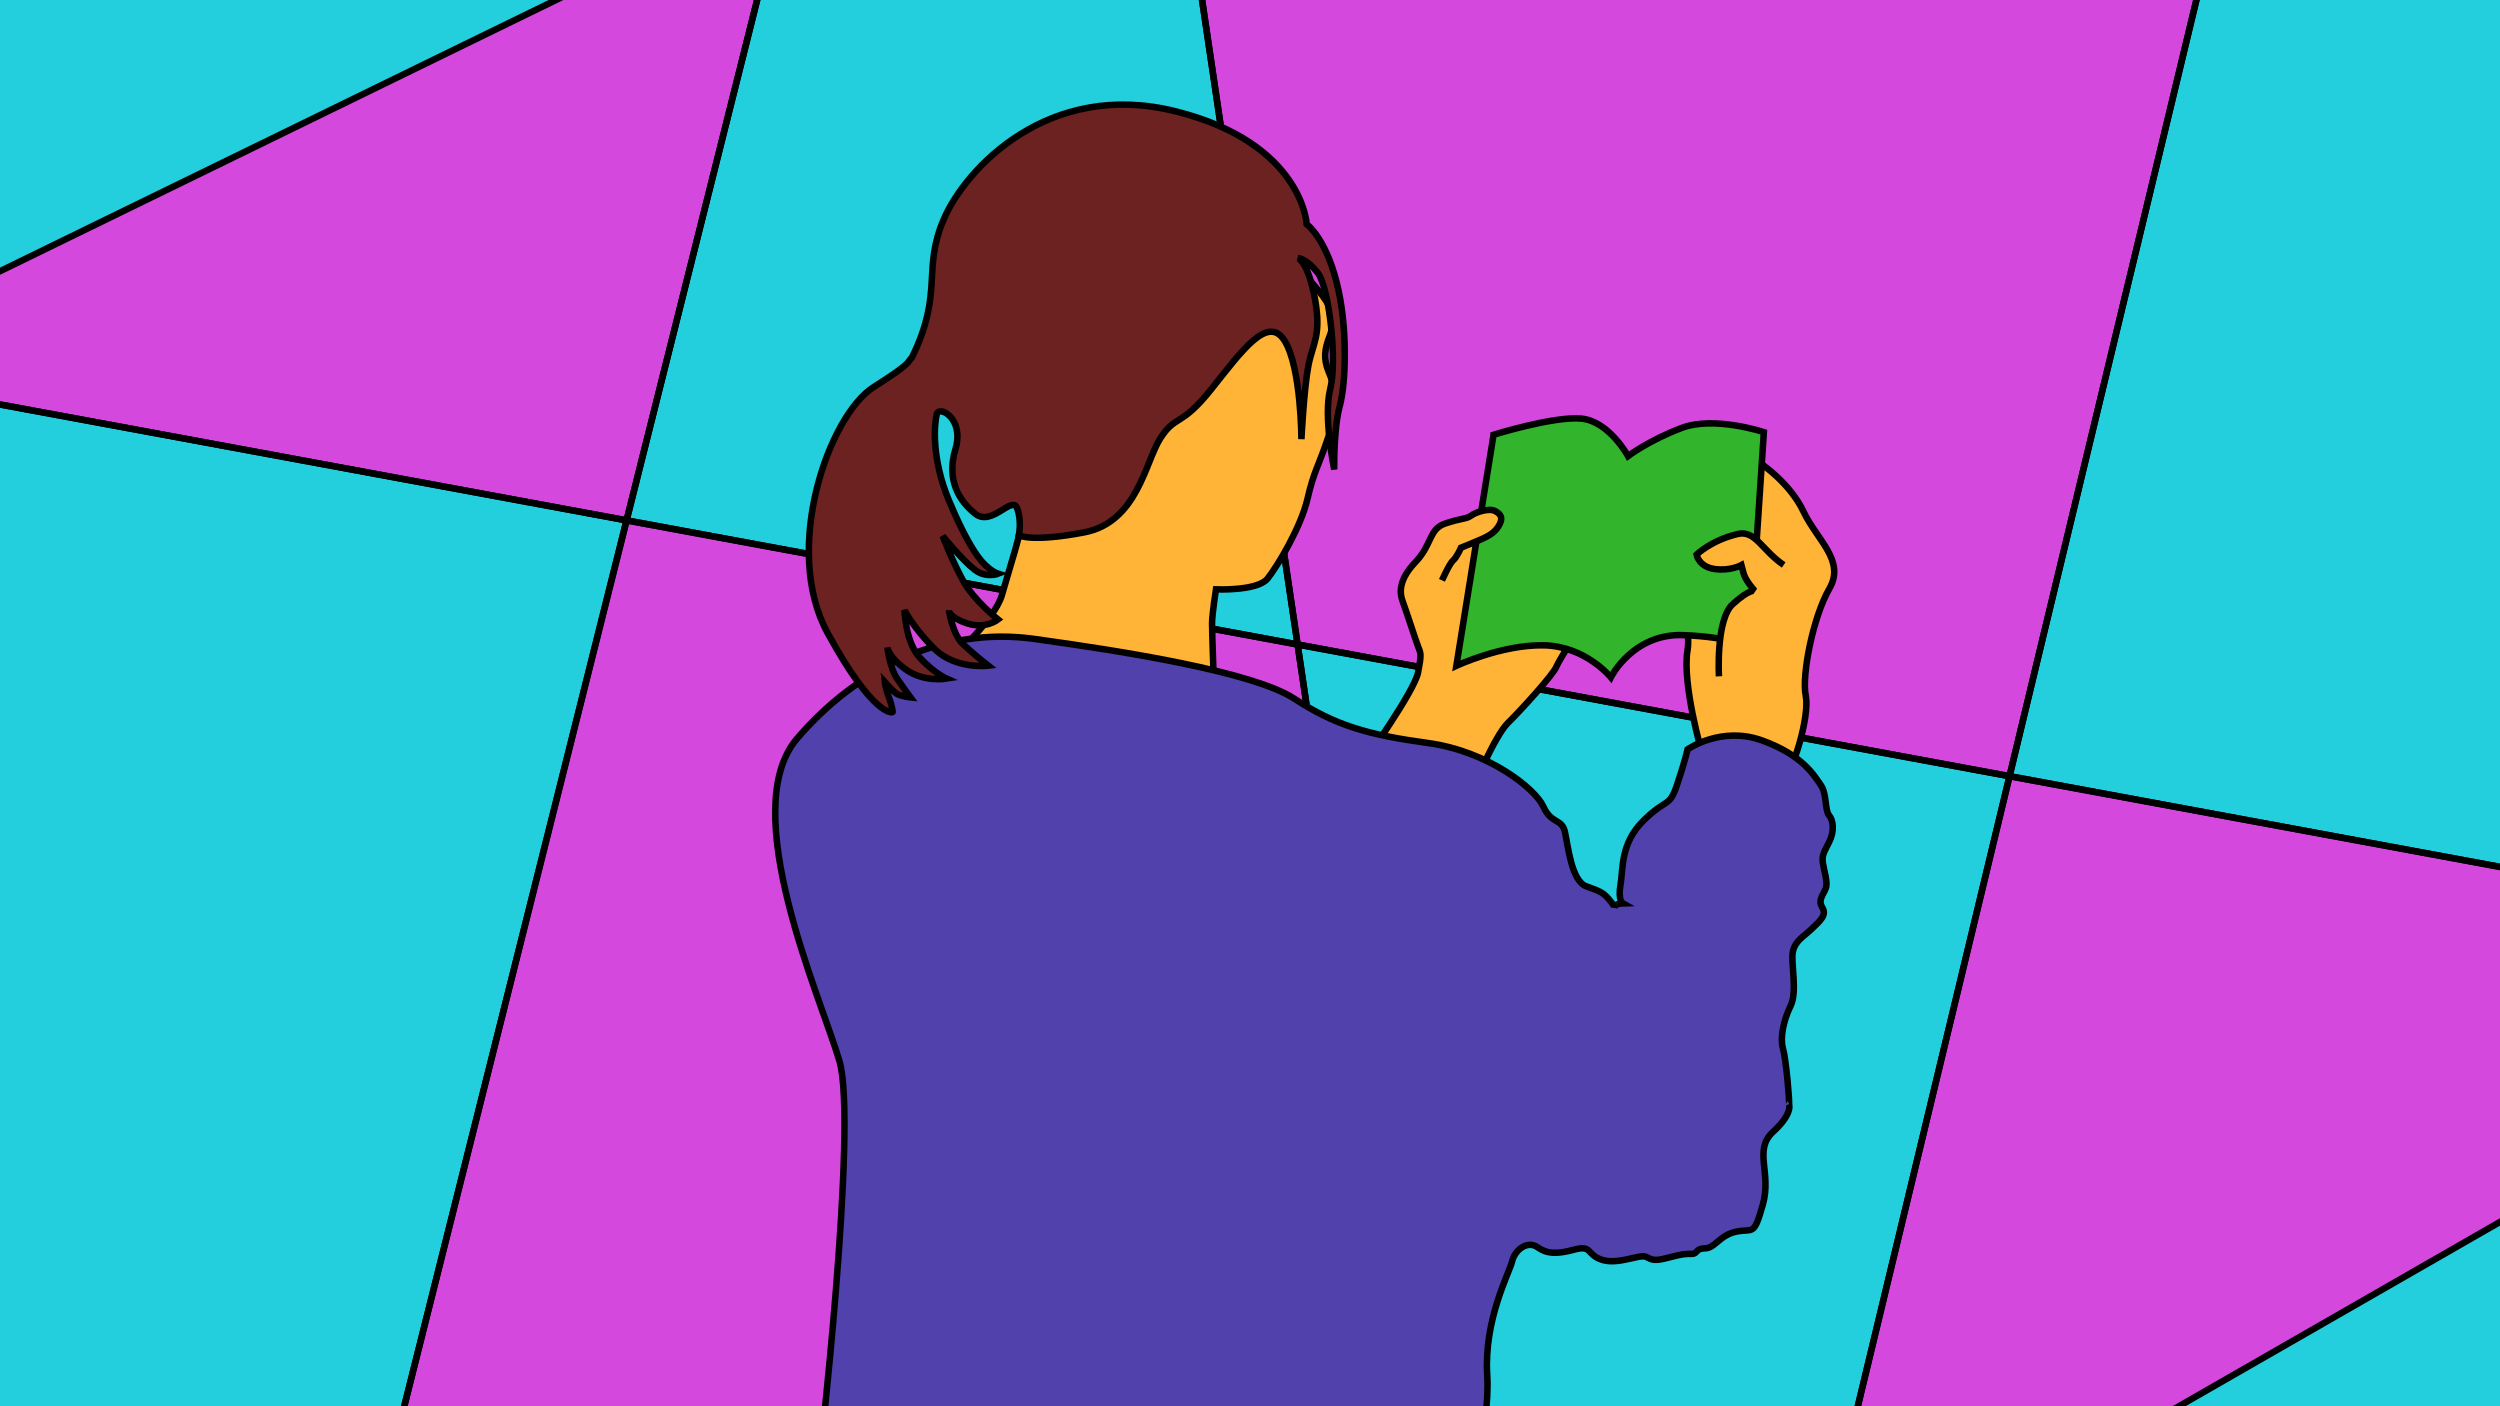 <?xml version="1.0" encoding="UTF-8" standalone="no"?>
<!-- Created with Inkscape (http://www.inkscape.org/) -->

<svg
   width="1920"
   height="1080"
   viewBox="0 0 508 285.75"
   version="1.1"
   id="svg5"
   xml:space="preserve"
   inkscape:version="1.2.2 (1:1.2.2+202305151915+b0a8486541)"
   sodipodi:docname="default.svg"
   xmlns:inkscape="http://www.inkscape.org/namespaces/inkscape"
   xmlns:sodipodi="http://sodipodi.sourceforge.net/DTD/sodipodi-0.dtd"
   xmlns="http://www.w3.org/2000/svg"
   xmlns:svg="http://www.w3.org/2000/svg"><sodipodi:namedview
     id="namedview7"
     pagecolor="#ffffff"
     bordercolor="#666666"
     borderopacity="1.0"
     inkscape:showpageshadow="2"
     inkscape:pageopacity="0.0"
     inkscape:pagecheckerboard="0"
     inkscape:deskcolor="#d1d1d1"
     inkscape:document-units="mm"
     showgrid="false"
     inkscape:lockguides="false"
     inkscape:zoom="0.50268269"
     inkscape:cx="923.0475"
     inkscape:cy="646.53112"
     inkscape:window-width="1920"
     inkscape:window-height="1012"
     inkscape:window-x="0"
     inkscape:window-y="30"
     inkscape:window-maximized="1"
     inkscape:current-layer="layer7" /><defs
     id="defs2"><inkscape:path-effect
       effect="fill_between_many"
       method="originald"
       linkedpaths="#path1282,0,1|#path1284,0,1|#path1286,0,1|#path1288,0,1|"
       id="path-effect2055" /></defs><g
     inkscape:groupmode="layer"
     id="layer7"
     inkscape:label="background"
     style="stroke:#000000;stroke-opacity:1;stroke-width:1.323;stroke-dasharray:none"><rect
       style="stroke:none;stroke-opacity:1;stroke-width:1.323;stroke-dasharray:none;fill:#23cedd;fill-opacity:1;fill-rule:nonzero"
       id="rect2111"
       width="524.213"
       height="301.298"
       x="-7.831"
       y="-7.778" /><path
       inkscape:original-d="M 0,0"
       inkscape:path-effect="#path-effect2055"
       d="M 159.555,-22.724 68.046,341.941 296.164,350.235 239.883,-29.545 449.194,-11.988 367.041,329.225 603.027,193.733 -40.251,74.746 Z"
       id="path2057"
       class="UnoptimicedTransforms"
       style="display:inline;fill-rule:nonzero;fill:#d448dd;fill-opacity:1" /><path
       style="fill:none;stroke:#000000;stroke-width:1.323;stroke-linecap:butt;stroke-linejoin:miter;stroke-opacity:1;stroke-dasharray:none"
       d="M 159.555,-22.724 68.046,341.941"
       id="path1282"
       class="UnoptimicedTransforms" /><path
       style="fill:none;stroke:#000000;stroke-width:1.323;stroke-linecap:butt;stroke-linejoin:miter;stroke-opacity:1;stroke-dasharray:none"
       d="M 296.164,350.235 239.883,-29.545"
       id="path1284"
       class="UnoptimicedTransforms" /><path
       style="fill:none;stroke:#000000;stroke-width:1.323;stroke-linecap:butt;stroke-linejoin:miter;stroke-opacity:1;stroke-dasharray:none"
       d="M 449.194,-11.988 367.041,329.225"
       id="path1286"
       class="UnoptimicedTransforms" /><path
       style="fill:none;stroke:#000000;stroke-width:1.323;stroke-linecap:butt;stroke-linejoin:miter;stroke-opacity:1;stroke-dasharray:none"
       d="M -40.251,74.746 603.027,193.733"
       id="path1288"
       class="UnoptimicedTransforms" /></g><g
     inkscape:groupmode="layer"
     id="layer5"
     inkscape:label="skin down"><path
       style="display:inline;fill:#ffb437;fill-opacity:1;stroke:none;stroke-width:0.265px;stroke-linecap:butt;stroke-linejoin:miter;stroke-opacity:1"
       d="m 299.012,160.81 c 0,0 4.697,-11.269 7.36,-13.871 2.663,-2.601 9.288,-9.922 9.85,-11.406 0.562,-1.485 6.103,-9.858 6.244,-10.83 0.141,-0.971 -18.614,-18.584 -18.614,-18.584 l -12.68,7.442 1.327,19.303 -9.342,18.909 z"
       id="path574"
       sodipodi:nodetypes="csssccccc"
       inkscape:label="left palm color" /><path
       style="fill:none;fill-opacity:1;stroke:#000000;stroke-width:1.323;stroke-linecap:butt;stroke-linejoin:miter;stroke-opacity:1;stroke-dasharray:none"
       d="m 299.012,160.81 c 0,0 4.697,-11.269 7.36,-13.871 2.663,-2.601 9.288,-9.922 9.85,-11.406 0.562,-1.485 6.103,-9.858 6.244,-10.83"
       id="path1237"
       sodipodi:nodetypes="cssc"
       inkscape:label="left palm contour" /><path
       style="display:inline;fill:#ffb437;fill-opacity:1;stroke:none;stroke-width:0.265px;stroke-linecap:butt;stroke-linejoin:miter;stroke-opacity:1"
       d="m 345.921,153.239 c 0,0 -4.176,-14.179 -3.01,-21.123 1.166,-6.944 -5.864,-22.337 -5.864,-22.337 l 20.783,-15.556 c 0,0 5.864,3.878 8.634,9.721 2.771,5.843 8.56,9.966 5.268,15.66 -3.292,5.694 -5.665,17.558 -4.805,21.778 0.86,4.22 -2.68,15.809 -5.02,18.049 -2.341,2.24 -15.986,-6.193 -15.986,-6.193 z"
       id="path1239"
       sodipodi:nodetypes="csccssssc"
       inkscape:label="right palm color" /><path
       style="display:inline;fill:none;fill-opacity:1;stroke:#000000;stroke-width:1.323;stroke-linecap:butt;stroke-linejoin:miter;stroke-opacity:1;stroke-dasharray:none"
       d="m 357.83,94.223 c 0,0 5.864,3.878 8.634,9.721 2.771,5.843 8.56,9.966 5.268,15.66 -3.292,5.694 -5.665,17.558 -4.805,21.778 0.86,4.22 -2.68,15.809 -5.02,18.049 -2.341,2.24 -15.986,-6.193 -15.986,-6.193 0,0 -4.176,-14.179 -3.01,-21.123 1.166,-6.944 -5.864,-22.337 -5.864,-22.337"
       id="path1241"
       sodipodi:nodetypes="csssscsc"
       inkscape:label="right palm contour" /></g><g
     inkscape:groupmode="layer"
     id="layer6"
     inkscape:label="book"><path
       style="fill:#32b42c;fill-opacity:1;stroke:#000000;stroke-width:1.323;stroke-linecap:butt;stroke-linejoin:miter;stroke-opacity:1;stroke-dasharray:none"
       d="m 303.491,88.345 -7.559,46.951 c 0,0 9.213,-4.332 17.748,-4.168 8.535,0.164 13.646,6.505 13.646,6.505 0,0 4.466,-8.976 14.738,-8.574 10.272,0.402 13.447,2.575 13.447,2.575 l 2.906,-43.82 c 0,0 -10.068,-3.369 -16.718,-0.853 -6.649,2.516 -10.884,5.716 -10.884,5.716 0,0 -3.871,-7.116 -9.511,-7.622 -5.64,-0.506 -17.814,3.29 -17.814,3.29 z"
       id="path1278"
       sodipodi:nodetypes="ccscsccscsc" /></g><g
     inkscape:groupmode="layer"
     id="layer3"
     inkscape:label="skin up"><path
       style="fill:#ffb437;stroke:#000000;stroke-width:1.323;stroke-linecap:butt;stroke-linejoin:miter;stroke-opacity:1;fill-opacity:1;stroke-dasharray:none"
       d="m 265.368,56.02 c 0,0 3.766,4.268 4.509,5.847 0.743,1.579 1.304,3.91 0.31,6.41 -0.994,2.5 -1.339,4.568 -0.205,7.279 1.135,2.71 2.333,6.084 0.041,12.926 -2.292,6.842 -2.964,6.975 -4.332,12.844 -1.368,5.868 -6.082,13.652 -8.111,16.231 -2.029,2.579 -10.497,2.205 -10.497,2.205 0,0 -0.786,5.023 -0.798,6.923 -0.012,1.9 0.474,14.789 0.474,14.789 l -54.035,-7.042 c 0,0 9.409,-8.347 10.871,-13.542 1.462,-5.195 4.047,-12.968 3.977,-15.11 -0.07,-2.142 29.304,-35.903 29.304,-35.903 z"
       id="path562"
       inkscape:label="face" /><path
       style="fill:#ffb437;stroke:none;stroke-width:0.265px;stroke-linecap:butt;stroke-linejoin:miter;stroke-opacity:1;fill-opacity:1"
       d="m 277.381,154.506 c 0,0 10.035,-14.063 10.772,-17.852 0.737,-3.789 0.569,-3.843 -0.007,-5.32 -0.576,-1.476 -2.333,-7.035 -3.099,-9.056 -0.766,-2.021 -0.72,-4.612 2.622,-8.11 3.342,-3.497 2.658,-6.692 6.047,-7.808 3.389,-1.116 4.231,-0.861 5.178,-1.565 0.947,-0.703 3.677,-1.626 4.928,-0.947 1.251,0.679 1.678,1.489 0.661,3.116 -1.018,1.626 -2.754,2.279 -3.953,2.816 -1.199,0.537 -3.655,1.51 -3.655,1.51 0,0 -0.889,2 -1.597,2.579 -0.708,0.579 -2.269,4.063 -2.269,4.063 l 2.52,13.215 -1.563,13.04 z"
       id="path567"
       inkscape:label="left thumb color" /><path
       style="fill:none;fill-opacity:1;stroke:#000000;stroke-width:1.323;stroke-linecap:butt;stroke-linejoin:miter;stroke-opacity:1;stroke-dasharray:none"
       d="m 277.381,154.506 c 0,0 10.035,-14.063 10.772,-17.852 0.737,-3.789 0.569,-3.843 -0.007,-5.32 -0.576,-1.476 -2.333,-7.035 -3.099,-9.056 -0.766,-2.021 -0.72,-4.612 2.622,-8.11 3.342,-3.497 2.658,-6.692 6.047,-7.808 3.389,-1.116 4.231,-0.861 5.178,-1.565 0.947,-0.703 3.677,-1.626 4.928,-0.947 1.251,0.679 1.678,1.489 0.661,3.116 -1.018,1.626 -2.754,2.279 -3.953,2.816 -1.199,0.537 -3.655,1.51 -3.655,1.51 0,0 -0.889,2 -1.597,2.579 -0.708,0.579 -2.269,4.063 -2.269,4.063"
       id="path1227"
       inkscape:label="left thumb contour"
       sodipodi:nodetypes="cscssssssscsc" /><path
       style="display:inline;fill:#ffb437;fill-opacity:1;stroke:none;stroke-width:0.265px;stroke-linecap:butt;stroke-linejoin:miter;stroke-opacity:1"
       d="m 362.443,114.806 c -4.4,-2.992 -5.767,-7.136 -9.337,-6.297 -5.385,1.265 -8.362,4.188 -8.362,4.188 0,0 0.431,2.463 3.632,2.924 3.201,0.461 5.458,-0.778 5.458,-0.778 0,0 0.041,0.179 0.48,1.712 0.438,1.533 2.258,3.506 2.258,3.506 0,0 -1.059,-0.424 -4.499,2.724 -3.44,3.148 -2.779,14.648 -2.779,14.648 l 16.154,-1.05 4.627,-20.822 z"
       id="path572"
       sodipodi:nodetypes="cscscscsc"
       inkscape:label="right thumb color" /><path
       style="display:inline;fill:none;stroke:#000000;stroke-width:1.323;stroke-linecap:butt;stroke-linejoin:miter;stroke-opacity:1;stroke-dasharray:none"
       d="m 349.293,137.433 c 0,0 -0.662,-11.5 2.779,-14.648 3.44,-3.148 4.499,-2.724 4.499,-2.724 0,0 -1.819,-1.972 -2.258,-3.506 -0.438,-1.533 -0.48,-1.712 -0.48,-1.712 0,0 -2.258,1.239 -5.458,0.778 -3.201,-0.461 -3.632,-2.924 -3.632,-2.924 0,0 2.978,-2.923 8.362,-4.188 3.571,-0.839 4.937,3.305 9.337,6.297"
       id="path1244"
       sodipodi:nodetypes="cscscscsc"
       inkscape:label="right thumb contour" /></g><g
     inkscape:groupmode="layer"
     id="layer4"
     inkscape:label="clothes"><path
       style="fill:#5041ac;stroke:#000000;stroke-width:1.323;stroke-linecap:butt;stroke-linejoin:miter;stroke-opacity:1;fill-opacity:1;stroke-dasharray:none"
       d="m 363.522,224.356 c 0,0 0.89,1.854 -3.212,5.613 -4.102,3.759 -0.248,8.262 -2.101,14.804 -1.853,6.542 -1.909,4.807 -5.333,5.484 -3.424,0.677 -4.367,3.379 -6.385,3.401 -2.018,0.022 -1.513,1.146 -2.68,1.131 -1.166,-0.015 -1.728,-0.052 -4.83,0.774 -3.101,0.826 -3.316,0.35 -4.557,-0.194 -1.241,-0.543 -5.632,1.667 -8.874,0.633 -3.242,-1.035 -1.927,-3.081 -5.64,-2.084 -3.713,0.997 -5.574,0.871 -7.518,-0.499 -1.944,-1.37 -4.54,0.454 -5.119,2.866 -0.579,2.412 -5.762,11.831 -5.068,23.144 0.695,11.313 -4.598,27.599 -7.079,33.226 -2.481,5.627 -128.843,-13.869 -128.843,-13.869 0,0 8.117,-70.209 4.281,-83.219 -3.836,-13.01 -21.029,-50.988 -8.585,-65.514 12.445,-14.526 29.872,-22.757 48.141,-20.231 18.269,2.526 44.515,6.695 52.842,12.126 8.328,5.431 14.877,7.347 27.205,9.031 12.328,1.684 21.825,9.305 23.439,12.905 1.614,3.6 3.743,2.4 4.374,5.116 0.632,2.716 1.311,10.031 4.355,11.095 3.043,1.064 3.54,1.414 4.64,2.687 1.1,1.273 1.079,1.671 1.079,1.671 0,0 0.091,-0.372 0.455,-0.618 0.364,-0.246 1.257,-0.272 1.257,-0.272 0,0 -1.042,-0.588 -0.48,-3.766 0.562,-3.178 -0.091,-8.356 4.673,-13.053 4.764,-4.697 5.216,-2.531 6.808,-7.239 1.592,-4.708 2.146,-7.231 2.146,-7.231 0,0 6.822,-4.83 15.15,-1.812 8.328,3.018 10.578,7.171 11.893,9.017 1.315,1.846 0.806,5.117 1.708,6.181 0.901,1.064 1.1,3.241 0.045,5.392 -1.054,2.151 -1.551,2.672 -1.286,4.362 0.265,1.69 0.913,3.586 0.661,4.806 -0.252,1.221 -1.815,2.527 -0.827,4.12 0.988,1.593 -0.265,2.624 -1.985,4.291 -1.72,1.667 -3.478,2.486 -3.957,4.73 -0.48,2.244 0.996,8.103 -0.484,11.084 -1.48,2.981 -2.146,6.591 -1.526,8.641 0.62,2.051 1.411,11.204 1.217,11.267"
       id="path565" /></g><g
     inkscape:label="hair"
     inkscape:groupmode="layer"
     id="layer1"><path
       style="fill:#6b2221;fill-opacity:1;stroke:#000000;stroke-width:1.323;stroke-linecap:butt;stroke-linejoin:miter;stroke-dasharray:none;stroke-opacity:1"
       d="m 185.321,72.606 c 6.468,-13.215 2.006,-17.715 6.45,-28.052 4.444,-10.337 21.287,-28.399 47.111,-21.936 25.825,6.463 26.643,22.947 26.643,22.947 0,0 3.719,2.61 6.058,11.705 2.339,9.095 1.918,20.631 0.655,25.242 -1.263,4.61 -1.123,12.884 -1.123,12.884 0,0 -2.253,-10.704 -0.808,-16.372 1.444,-5.668 -0.187,-20.573 -2.55,-23.599 -2.256,-2.89 -4,-3.002 -4,-3.002 0,0 2.082,0.863 3.439,8.295 1.357,7.431 -0.409,8.937 -1.31,13.484 -0.901,4.547 -1.439,15.031 -1.439,15.031 0,0 -0.035,-14.568 -3.415,-19.989 -3.38,-5.421 -8.737,2.105 -14.912,9.863 -6.175,7.758 -7.228,5.105 -10.328,9.937 -3.099,4.831 -4.655,17.063 -15.485,19.136 -10.83,2.074 -13.291,0.582 -13.291,0.582 0,0 0.657,-2.792 -0.337,-5.487 -0.994,-2.695 -5.111,3.758 -8.444,1.168 -3.333,-2.589 -5.977,-6.916 -4.094,-13.158 1.883,-6.242 -3.31,-8.968 -3.789,-7.137 -0.48,1.832 -1.154,8.879 2.465,17.529 1.749,4.179 3.841,8.571 5.886,11.395 2.105,2.907 4.14,3.519 4.14,3.519 0,0 -2.495,0.973 -4.811,-0.832 -2.46,-1.917 -6.47,-6.832 -6.47,-6.832 0,0 1.866,4.913 4.1,8.997 2.234,4.084 7.141,7.961 7.141,7.961 0,0 -2.596,2.042 -6.363,0.758 -3.766,-1.284 -3.602,-2.568 -3.602,-2.568 0,0 0.691,4.786 2.866,6.839 2.175,2.053 5.109,4.353 5.109,4.353 0,0 -6.62,0.811 -10.865,-3.357 -4.246,-4.168 -6.158,-7.912 -6.158,-7.912 0,0 0.175,6.41 3.076,9.589 2.901,3.179 5.497,4.316 5.497,4.316 0,0 -4.597,0.779 -8.234,-1.821 -3.637,-2.6 -3.813,-4.537 -3.813,-4.537 0,0 0.491,4.237 2,6.395 1.509,2.158 2.696,3.768 2.696,3.768 0,0 -2.051,-0.218 -2.82,-0.749 -0.769,-0.532 -2.382,-2.343 -2.382,-2.343 0,0 0.136,1.367 0.83,3.104 0.539,1.352 0.831,3.09 0.73,3.004 0,0 -3.747,1.147 -13.162,-16.021 -9.415,-17.168 0.274,-44.329 9.322,-50.057 7.812,-4.946 6.703,-4.913 7.789,-6.038 z"
       id="path430"
       sodipodi:nodetypes="csscsscsscsscsssscsssssscscscscscscscscscscscssc" /></g></svg>
